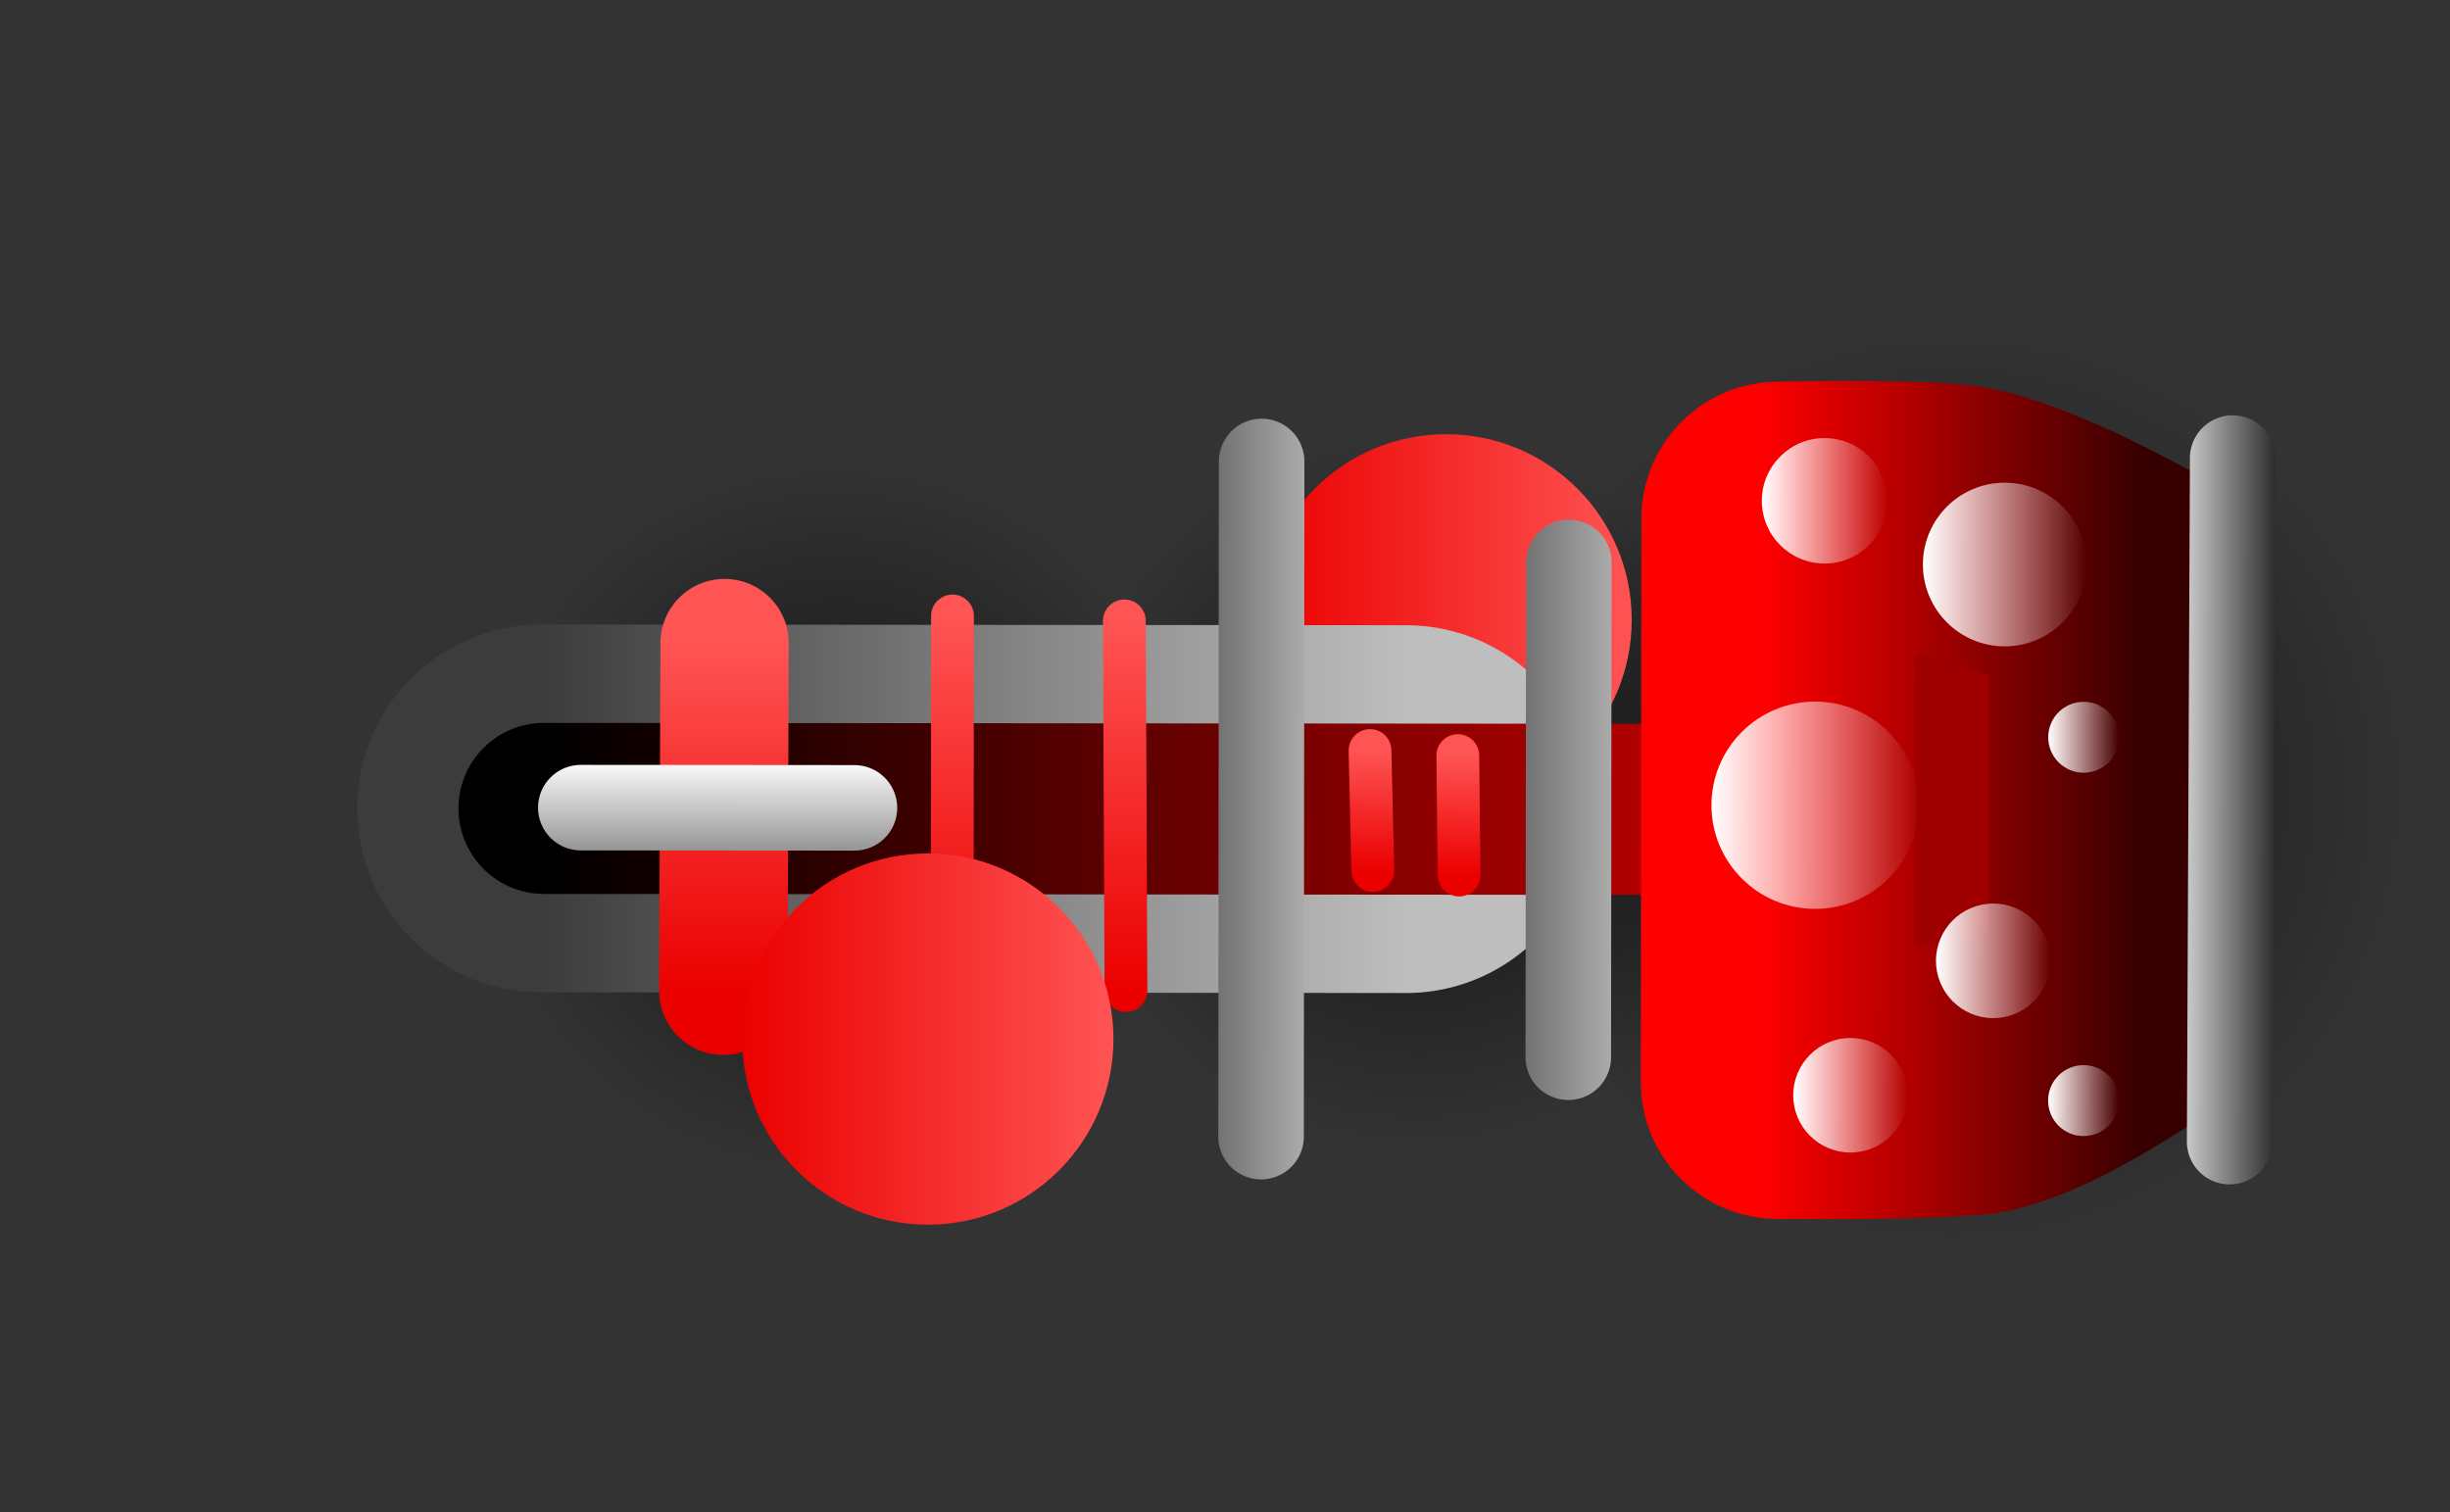 <svg version="1.1" xmlns="http://www.w3.org/2000/svg" xmlns:xlink="http://www.w3.org/1999/xlink" width="143.215" height="88.415" viewBox="0,0,143.215,88.415"><rect x="0" y="0" width="143.215" height="88.415" fill="#333333" stroke="none"/><defs><radialGradient cx="246.276" cy="192.888" r="20.788" gradientUnits="userSpaceOnUse" id="color-1"><stop offset="0" stop-color="#000000" stop-opacity="0.631"/><stop offset="1" stop-color="#000000" stop-opacity="0"/></radialGradient><linearGradient x1="246.276" y1="172.1" x2="246.276" y2="213.676" gradientUnits="userSpaceOnUse" id="color-2"><stop offset="0" stop-color="#ff5454"/><stop offset="1" stop-color="#eb0000"/></linearGradient><radialGradient cx="280.276" cy="191.221" r="20.788" gradientUnits="userSpaceOnUse" id="color-3"><stop offset="0" stop-color="#000000" stop-opacity="0.631"/><stop offset="1" stop-color="#000000" stop-opacity="0"/></radialGradient><linearGradient x1="280.276" y1="170.433" x2="280.276" y2="212.009" gradientUnits="userSpaceOnUse" id="color-4"><stop offset="0" stop-color="#ff5454"/><stop offset="1" stop-color="#eb0000"/></linearGradient><radialGradient cx="311.414" cy="191.018" r="26.677" gradientUnits="userSpaceOnUse" id="color-5"><stop offset="0" stop-color="#000000" stop-opacity="0.631"/><stop offset="1" stop-color="#000000" stop-opacity="0"/></radialGradient><linearGradient x1="311.414" y1="164.341" x2="311.414" y2="217.694" gradientUnits="userSpaceOnUse" id="color-6"><stop offset="0" stop-color="#ff5454"/><stop offset="1" stop-color="#eb0000"/></linearGradient><linearGradient x1="271.043" y1="181.186" x2="292.745" y2="181.186" gradientUnits="userSpaceOnUse" id="color-7"><stop offset="0" stop-color="#eb0000"/><stop offset="1" stop-color="#ff5454"/></linearGradient><linearGradient x1="228.991" y1="192.232" x2="279.562" y2="192.232" gradientUnits="userSpaceOnUse" id="color-8"><stop offset="0" stop-color="#3c3c3c"/><stop offset="1" stop-color="#bebebe"/></linearGradient><linearGradient x1="229.162" y1="192.211" x2="322.043" y2="192.289" gradientUnits="userSpaceOnUse" id="color-9"><stop offset="0" stop-color="#000000"/><stop offset="1" stop-color="#ff0000"/></linearGradient><linearGradient x1="300.239" y1="191.737" x2="322.679" y2="191.752" gradientUnits="userSpaceOnUse" id="color-10"><stop offset="0" stop-color="#ff0000"/><stop offset="1" stop-color="#360000"/></linearGradient><linearGradient x1="323.437" y1="191.705" x2="331.855" y2="191.712" gradientUnits="userSpaceOnUse" id="color-11"><stop offset="0" stop-color="#ffffff"/><stop offset="1" stop-color="#000000"/></linearGradient><linearGradient x1="297.407" y1="192.02" x2="309.526" y2="192.03" gradientUnits="userSpaceOnUse" id="color-12"><stop offset="0" stop-color="#ffffff"/><stop offset="1" stop-color="#ffffff" stop-opacity="0"/></linearGradient><linearGradient x1="310.531" y1="201.119" x2="317.228" y2="201.125" gradientUnits="userSpaceOnUse" id="color-13"><stop offset="0" stop-color="#ffffff"/><stop offset="1" stop-color="#ffffff" stop-opacity="0"/></linearGradient><linearGradient x1="309.767" y1="177.949" x2="319.334" y2="177.957" gradientUnits="userSpaceOnUse" id="color-14"><stop offset="0" stop-color="#ffffff"/><stop offset="1" stop-color="#ffffff" stop-opacity="0"/></linearGradient><linearGradient x1="302.185" y1="208.978" x2="308.882" y2="208.984" gradientUnits="userSpaceOnUse" id="color-15"><stop offset="0" stop-color="#ffffff"/><stop offset="1" stop-color="#ffffff" stop-opacity="0"/></linearGradient><linearGradient x1="317.085" y1="209.29" x2="321.231" y2="209.294" gradientUnits="userSpaceOnUse" id="color-16"><stop offset="0" stop-color="#ffffff"/><stop offset="1" stop-color="#ffffff" stop-opacity="0"/></linearGradient><linearGradient x1="317.092" y1="188.05" x2="321.238" y2="188.053" gradientUnits="userSpaceOnUse" id="color-17"><stop offset="0" stop-color="#ffffff"/><stop offset="1" stop-color="#ffffff" stop-opacity="0"/></linearGradient><linearGradient x1="300.352" y1="174.225" x2="307.687" y2="174.231" gradientUnits="userSpaceOnUse" id="color-18"><stop offset="0" stop-color="#ffffff"/><stop offset="1" stop-color="#ffffff" stop-opacity="0"/></linearGradient><linearGradient x1="285.225" y1="191.957" x2="292.881" y2="191.963" gradientUnits="userSpaceOnUse" id="color-19"><stop offset="0" stop-color="#636363"/><stop offset="1" stop-color="#bababa"/></linearGradient><linearGradient x1="267.266" y1="191.661" x2="274.923" y2="191.667" gradientUnits="userSpaceOnUse" id="color-20"><stop offset="0" stop-color="#636363"/><stop offset="1" stop-color="#bababa"/></linearGradient><linearGradient x1="240.842" y1="182.545" x2="240.825" y2="202.873" gradientUnits="userSpaceOnUse" id="color-21"><stop offset="0" stop-color="#ff5454"/><stop offset="1" stop-color="#eb0000"/></linearGradient><linearGradient x1="255.848" y1="180.961" x2="255.83" y2="202.568" gradientUnits="userSpaceOnUse" id="color-22"><stop offset="0" stop-color="#ff5454"/><stop offset="1" stop-color="#eb0000"/></linearGradient><linearGradient x1="265.613" y1="181.251" x2="265.595" y2="202.858" gradientUnits="userSpaceOnUse" id="color-23"><stop offset="0" stop-color="#ff5454"/><stop offset="1" stop-color="#eb0000"/></linearGradient><linearGradient x1="277.392" y1="188.798" x2="277.216" y2="195.87" gradientUnits="userSpaceOnUse" id="color-24"><stop offset="0" stop-color="#ff5454"/><stop offset="1" stop-color="#eb0000"/></linearGradient><linearGradient x1="283.602" y1="189.091" x2="283.427" y2="196.137" gradientUnits="userSpaceOnUse" id="color-25"><stop offset="0" stop-color="#ff5454"/><stop offset="1" stop-color="#eb0000"/></linearGradient><linearGradient x1="239.313" y1="189.366" x2="239.308" y2="194.978" gradientUnits="userSpaceOnUse" id="color-26"><stop offset="0" stop-color="#ffffff"/><stop offset="1" stop-color="#8f8f8f"/></linearGradient><linearGradient x1="240.747" y1="205.695" x2="262.449" y2="205.695" gradientUnits="userSpaceOnUse" id="color-27"><stop offset="0" stop-color="#eb0000"/><stop offset="1" stop-color="#ff5454"/></linearGradient></defs><g transform="translate(-197.363,-144.951)"><g data-paper-data="{&quot;isPaintingLayer&quot;:true}" fill-rule="nonzero" stroke-miterlimit="10" stroke-dasharray="" stroke-dashoffset="0" style="mix-blend-mode: normal"><path d="M225.488,192.888c0,-11.481 9.307,-20.788 20.788,-20.788c11.481,0 20.788,9.307 20.788,20.788c0,11.481 -9.307,20.788 -20.788,20.788c-11.481,0 -20.788,-9.307 -20.788,-20.788z" fill="url(#color-1)" stroke="url(#color-2)" stroke-width="0" stroke-linecap="butt" stroke-linejoin="miter"/><path d="M197.363,233.366v-88.415h143.215v88.415z" fill="none" stroke="none" stroke-width="0" stroke-linecap="butt" stroke-linejoin="miter"/><path d="M259.488,191.221c0,-11.481 9.307,-20.788 20.788,-20.788c11.481,0 20.788,9.307 20.788,20.788c0,11.481 -9.307,20.788 -20.788,20.788c-11.481,0 -20.788,-9.307 -20.788,-20.788z" fill="url(#color-3)" stroke="url(#color-4)" stroke-width="0" stroke-linecap="butt" stroke-linejoin="miter"/><path d="M284.738,191.018c0,-14.733 11.944,-26.677 26.677,-26.677c14.733,0 26.677,11.944 26.677,26.677c0,14.733 -11.944,26.677 -26.677,26.677c-14.733,0 -26.677,-11.944 -26.677,-26.677z" fill="url(#color-5)" stroke="url(#color-6)" stroke-width="0" stroke-linecap="butt" stroke-linejoin="miter"/><path d="M271.043,181.186c0,-5.993 4.858,-10.851 10.851,-10.851c5.993,0 10.851,4.858 10.851,10.851c0,5.993 -4.858,10.851 -10.851,10.851c-5.993,0 -10.851,-4.858 -10.851,-10.851z" fill="url(#color-7)" stroke="#000000" stroke-width="0" stroke-linecap="butt" stroke-linejoin="miter"/><path d="M279.562,192.253l-50.571,-0.043" fill="none" stroke="url(#color-8)" stroke-width="21.5" stroke-linecap="round" stroke-linejoin="miter"/><path d="M322.043,192.289l-92.881,-0.078" fill="none" stroke="url(#color-9)" stroke-width="10" stroke-linecap="round" stroke-linejoin="miter"/><path d="M301.311,175.265c0,0 6.702,-0.156 10.075,0.13c3.403,0.289 10.255,4.141 10.255,4.141l-0.035,24.065c0,0 -5.926,4.129 -9.123,4.397c-3.544,0.297 -11.207,0.213 -11.207,0.213z" fill="#9e0000" stroke="url(#color-10)" stroke-width="16" stroke-linecap="round" stroke-linejoin="round"/><path d="M327.875,171.73l-0.178,39.962" fill="none" stroke="url(#color-11)" stroke-width="5" stroke-linecap="round" stroke-linejoin="miter"/><path d="M297.407,192.02c0.003,-3.347 2.718,-6.057 6.065,-6.054c3.347,0.003 6.057,2.718 6.054,6.065c-0.003,3.347 -2.718,6.057 -6.065,6.054c-3.347,-0.003 -6.057,-2.718 -6.054,-6.065z" fill="url(#color-12)" stroke="none" stroke-width="0" stroke-linecap="butt" stroke-linejoin="miter"/><path d="M310.531,201.119c0.002,-1.849 1.502,-3.347 3.351,-3.346c1.849,0.002 3.347,1.502 3.346,3.351c-0.002,1.849 -1.502,3.347 -3.351,3.346c-1.849,-0.002 -3.347,-1.502 -3.346,-3.351z" fill="url(#color-13)" stroke="none" stroke-width="0" stroke-linecap="butt" stroke-linejoin="miter"/><path d="M309.767,177.949c0.002,-2.642 2.146,-4.782 4.788,-4.78c2.642,0.002 4.782,2.146 4.78,4.788c-0.002,2.642 -2.146,4.782 -4.788,4.78c-2.642,-0.002 -4.782,-2.146 -4.78,-4.788z" fill="url(#color-14)" stroke="none" stroke-width="0" stroke-linecap="butt" stroke-linejoin="miter"/><path d="M302.185,208.978c0.002,-1.849 1.502,-3.347 3.351,-3.346c1.849,0.002 3.347,1.502 3.346,3.351c-0.002,1.849 -1.502,3.347 -3.351,3.346c-1.849,-0.002 -3.347,-1.502 -3.346,-3.351z" fill="url(#color-15)" stroke="none" stroke-width="0" stroke-linecap="butt" stroke-linejoin="miter"/><path d="M317.085,209.29c0.001,-1.145 0.93,-2.072 2.075,-2.071c1.145,0.001 2.072,0.93 2.071,2.075c-0.001,1.145 -0.93,2.072 -2.075,2.071c-1.145,-0.001 -2.072,-0.93 -2.071,-2.075z" fill="url(#color-16)" stroke="none" stroke-width="0" stroke-linecap="butt" stroke-linejoin="miter"/><path d="M317.092,188.05c0.001,-1.145 0.93,-2.072 2.075,-2.071c1.145,0.001 2.072,0.93 2.071,2.075c-0.001,1.145 -0.93,2.072 -2.075,2.071c-1.145,-0.001 -2.072,-0.93 -2.071,-2.075z" fill="url(#color-17)" stroke="none" stroke-width="0" stroke-linecap="butt" stroke-linejoin="miter"/><path d="M300.352,174.225c0.002,-2.026 1.645,-3.666 3.671,-3.664c2.026,0.002 3.666,1.645 3.664,3.671c-0.002,2.026 -1.645,3.666 -3.671,3.664c-2.026,-0.002 -3.666,-1.645 -3.664,-3.671z" fill="url(#color-18)" stroke="none" stroke-width="0" stroke-linecap="butt" stroke-linejoin="miter"/><path d="M289.07,177.836l-0.033,28.921" fill="none" stroke="url(#color-19)" stroke-width="5" stroke-linecap="round" stroke-linejoin="miter"/><path d="M271.111,171.928l-0.033,39.472" fill="none" stroke="url(#color-20)" stroke-width="5" stroke-linecap="round" stroke-linejoin="miter"/><path d="M239.646,202.876l0.073,-20.333" fill="none" stroke="url(#color-21)" stroke-width="7.5" stroke-linecap="round" stroke-linejoin="miter"/><path d="M253.042,180.959l-0.018,21.611" fill="none" stroke="url(#color-22)" stroke-width="2.5" stroke-linecap="round" stroke-linejoin="miter"/><path d="M263.181,202.86l-0.094,-21.611" fill="none" stroke="url(#color-23)" stroke-width="2.5" stroke-linecap="round" stroke-linejoin="miter"/><path d="M277.448,188.828l0.162,7.013" fill="none" stroke="url(#color-24)" stroke-width="2.5" stroke-linecap="round" stroke-linejoin="miter"/><path d="M282.579,189.121l0.075,6.985" fill="none" stroke="url(#color-25)" stroke-width="2.5" stroke-linecap="round" stroke-linejoin="miter"/><path d="M231.314,192.166l15.995,0.013" fill="none" stroke="url(#color-26)" stroke-width="5" stroke-linecap="round" stroke-linejoin="miter"/><path d="M240.747,205.695c0,-5.993 4.858,-10.851 10.851,-10.851c5.993,0 10.851,4.858 10.851,10.851c0,5.993 -4.858,10.851 -10.851,10.851c-5.993,0 -10.851,-4.858 -10.851,-10.851z" fill="url(#color-27)" stroke="#000000" stroke-width="0" stroke-linecap="butt" stroke-linejoin="miter"/></g></g></svg>